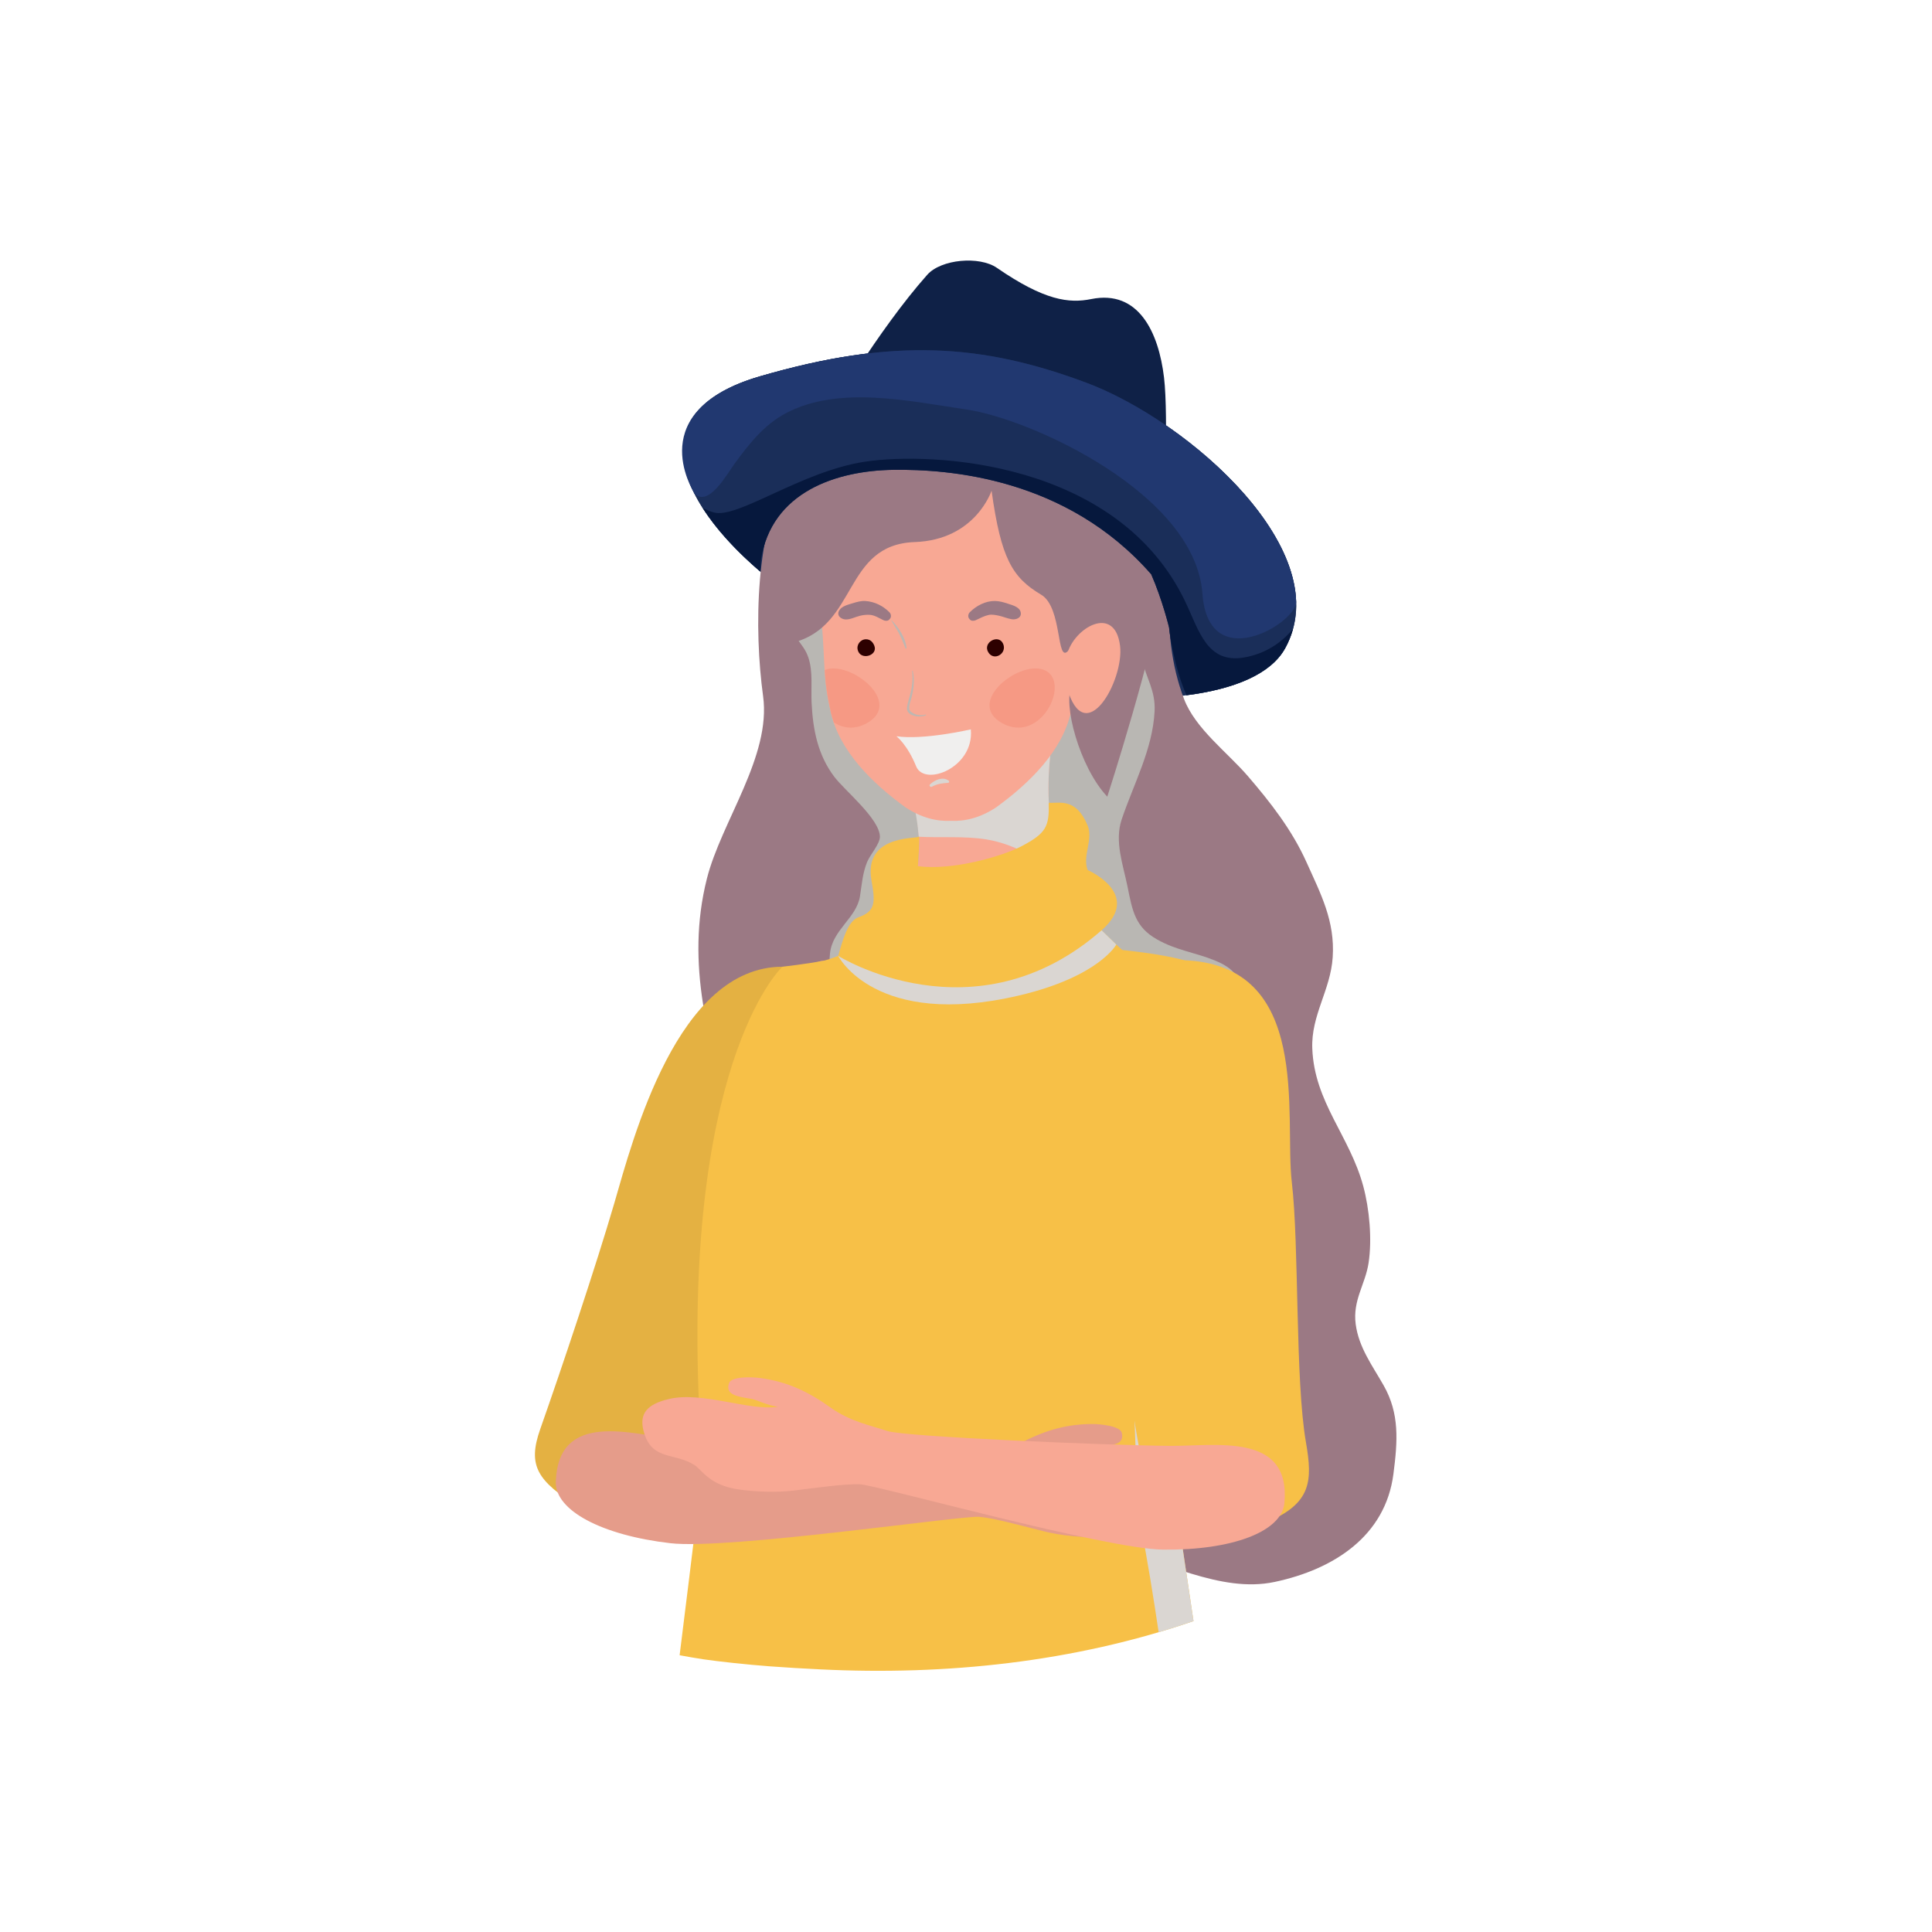 <?xml version="1.0" encoding="utf-8"?>
<!-- Generator: Adobe Illustrator 27.5.0, SVG Export Plug-In . SVG Version: 6.00 Build 0)  -->
<svg version="1.1" id="Capa_1" xmlns="http://www.w3.org/2000/svg" xmlns:xlink="http://www.w3.org/1999/xlink" x="0px" y="0px"
	 viewBox="0 0 2122 2122" style="enable-background:new 0 0 2122 2122;" xml:space="preserve">
<g>
	<path style="fill:#1A2E59;" d="M932.386,694.037c150.556,81.176,430.785,105.025,479.026,18.156
		c58.528-105.407-105.056-249.708-218.902-292.085c-113.828-42.367-211.238-49.393-357.897-6.743
		C662.774,463.338,781.829,612.861,932.386,694.037z"/>
	<g>
		<path style="fill:#9B7984;" d="M1285.394,650.581c-3.752,38.801,1.201,80.596,15.055,117.095
			c12.394,32.648,47.539,58.513,70.123,84.752c25.077,29.152,48.524,59.237,64.392,94.537
			c15.693,34.896,31.427,64.523,28.796,104.477c-2.37,36.163-23.834,63.539-22.421,100.17
			c2.282,59.132,41.059,95.802,55.987,151.226c6.745,25.028,9.841,58.156,5.832,84.384c-3.605,23.552-17.62,40.933-14.151,67.137
			c3.396,25.659,18.129,45.201,30.684,67.283c17.661,31.089,15.427,61.246,10.745,97.417
			c-8.802,67.961-65.232,104.591-130.384,118.445c-60.374,12.828-123.1-24.842-182.264-36.445
			c-83.782-16.436-154.267-66.112-210.344-129.644c-42.762-48.448-87.137-94.625-123.251-148.578
			c-36.784-54.937-57.028-123.907-77.02-186.371c-28.709-89.68-54.504-177.375-30.782-271.354
			c15.829-62.708,70.801-134.386,61.746-200.466c-9.988-72.964-9.125-184.783,29.474-248.298
			c38.253-62.935,63.958-93.005,149.129-100.282C1261.762,395.139,1289.55,607.585,1285.394,650.581z"/>
		<path style="fill:#B9B7B3;" d="M1019.613,521.447c-1.413,0.339-2.809,0.726-4.18,1.154c-19.807,6.18-34.548,4.059-54.928,5.818
			c-26.932,2.324-80.976,8.77-83.685,44.036c0,0-4.117,53.559-4.131,53.703c-1.469,19.098-3.598,37.164-2.97,56.672
			c0.629,19.664,12.521,22.567,18.161,39.432c5.213,15.595,2.752,33.564,3.542,49.707c1.437,29.323,6.714,57.135,24.957,81.252
			c11.383,15.04,49.595,45.89,50.072,65.627c0.185,7.893-10.797,19.873-14.097,28.029c-5.018,12.409-5.727,24.528-7.81,37.576
			c-3.808,23.81-29.973,36.508-32.894,62.423c-5.914,52.477,42.867,69.373,80.16,89.044c19.807,10.456,43.174,15.33,65.547,15.749
			c29.434,0.555,58.594-6.163,88.316-4.809c54.117,2.484,112.07,0.516,163.063-20.188c35.622-14.468,80.272-49.347,26.06-71.566
			c-22.487-9.216-42.385-11.072-64.094-23.383c-23.949-13.579-26.918-31.255-32.348-58.204c-4.729-23.44-14.465-49.403-6.365-73.471
			c13.128-39.067,34.097-77.086,36.163-119.041c1.114-22.679-9.327-36.275-13.885-56.794c-4.446-20.017-1.615-35.337-16.404-52.726
			c-23.964-28.175-52.17-50.282-73.649-80.257c-18.726-26.134-39.785-52.984-71.921-62.577
			C1069.725,521.915,1042.85,515.8,1019.613,521.447z"/>
		<g>
			<path style="fill:#E4B142;" d="M859.536,1061.786c-115.709,0.065-164.271,189.17-184.846,259.795
				c-19.629,67.329-58.06,182.156-81.281,247.932c-14.353,40.665-3.081,56.979,42.302,85.765
				c69.695,44.185,115.782,10.538,127.344-15.232c40.438-90.124,196.393-359.156,213.852-442.79
				C995.876,1106.387,859.536,1061.786,859.536,1061.786z"/>
		</g>
		<g>
			<path style="fill:#F8A894;" d="M1232.561,1043.391c-10.456,0.015-116.54-77.811-68.653-272.275l-22.989-28.726
				c-54.799,13.7-185.272,13.364-161.124,68.117c95.061,215.554-68.131,244.986-76.472,244.986
				c-37.622,0-30.806,180.345,118.201,180.345c149.007,0,192.889-135.751,201.983-155.495
				C1233.876,1057.824,1232.561,1043.391,1232.561,1043.391z"/>
			<path style="fill:#DAD6D2;" d="M1170.372,966.927c-18.251-43.819-28.126-107.851-6.463-195.811l-19.035-23.785
				c-58.672,10.109-117.926,21.661-167.538,46.328c-0.977,4.96-0.331,10.519,2.461,16.848
				c18.782,42.599,26.779,78.518,29.362,108.518c23.203,1.299,49.822-0.952,73.865,2.887
				C1118.265,927.514,1149.378,948.812,1170.372,966.927z"/>
		</g>
		<g>
			<path style="fill:#F7C047;" d="M746.451,1818.025c8.874,1.656,17.773,3.213,26.706,4.536c15.425,2.285,46.884,5.72,72.026,7.615
				c18.565,1.406,37.137,2.446,55.743,3.366c138.381,6.841,278.65-7.987,409.955-53.008
				c-19.639-130.871-34.791-230.57-31.539-259.657c31.247-279.892,81.054-402.169,70.938-432.361
				c-8.958-26.731-49.001-37.72-117.719-45.125c0,0-61.03-54.277-62.19-76.464l-173.706,22.187
				c-23.719,43.876-82.143,64.329-93.341,66.38c-18.163,3.34-43.788,6.293-43.788,6.293
				c-11.934,10.482-117.517,133.998-88.486,538.209C772.156,1615.405,760.909,1700.64,746.451,1818.025z"/>
			<path style="fill:#DAD6D2;" d="M1272.598,1792.748c12.835-3.793,25.6-7.869,38.284-12.215
				c-19.639-130.871-34.791-230.57-31.539-259.657c22.662-202.985,55.066-323.01,67.315-385.199v-0.01
				c-10.287,1.218-20.438,3.123-30.331,6.295c-0.008,0.007-0.008,0.007-0.024,0.024c-48.538,58.962-61.237,124.18-69.21,198.174
				c-7.825,72.696,0.373,306.083,6.141,336.579C1260.415,1714.741,1266.795,1753.567,1272.598,1792.748z"/>
		</g>
		<g>
			<path style="fill:#F8A894;" d="M1178.238,588.318c-30.596-72.114-90.35-81.088-90.35-81.088
				c-12.144-2.816-24.309-4.984-36.341-6.397v-1.35c-2.394,0.146-4.808,0.414-7.213,0.638c-2.404-0.224-4.816-0.492-7.213-0.638
				v1.35c-12.029,1.413-24.197,3.581-36.338,6.397c0,0-59.756,8.974-90.35,81.088c-19.51,46.004-9.45,67.322-6.738,110.618
				c2.575,41.227,1.218,49.49,8.665,83.015c9.498,42.728,45.434,78.192,82.282,104.864c17.064,11.198,33.751,15.476,49.692,14.733
				c15.944,0.743,32.628-3.535,49.693-14.733c36.85-26.672,72.786-62.136,82.282-104.864c7.447-33.525,6.093-41.788,8.665-83.015
				C1187.684,655.64,1197.755,634.323,1178.238,588.318z"/>
		</g>
		<path style="fill:#9B7984;" d="M1189.984,411.275c-27.432-25.651-170.839-48.935-250.507,9.73
			c-62.764,46.216-88.871,114.013-84.813,191.452c0.806,15.284,2.555,30.499,4.969,45.612c1.379,8.575,11.756,47.627,11.756,47.627
			c71.113-18.541,54.606-107.568,133.336-110.326c66.854-2.341,84.347-56.448,84.347-56.448
			c10.385,74.616,22.711,95.385,54.494,114.265c23.656,14.055,16.328,76.335,29.77,61.529c15.951-17.54,8.965,19.025,8.965,19.025
			s-13.062,25.607-4.953,19.106c-10.441,19.14,8.027,89.429,38.833,122.189c0,0,53.413-165.136,61.973-235.403
			C1296.875,486.013,1217.143,436.673,1189.984,411.275z"/>
		<g>
			<path style="fill:#F8A894;" d="M1171.967,719.019c7.231-29.364,52.438-55.922,58.231-9.764
				c4.777,38.034-39.059,116.564-58.667,44.77L1171.967,719.019z"/>
		</g>
		<path style="fill:#DAD6D2;" d="M920.623,1049.893c0,0,40.633,80.523,198.344,43.561c88.13-20.655,107.108-56.002,107.108-56.002
			l-16.144-15.685L920.623,1049.893z"/>
		<path style="fill:#F7C047;" d="M1008.156,951.345c0.621-7.196,1.807-27.062,1.281-32.321c-4.702,2.405-60.979-1.605-52.265,47.902
			c4.283,24.319,4.646,33.927-14.46,40.64c-12.319,4.324-18,28.489-22.09,42.326c0,0,149.918,93.818,289.308-28.126
			c45.634-39.922-15.403-66.209-15.403-66.209c-5.8-16.266,6.529-33.257,0-49.008c-12.828-30.918-31.322-23.946-42.584-24.843
			c0.467,26.119-2.68,33.427-30.217,47.888C1101.612,940.147,1046.828,956.444,1008.156,951.345z"/>
		<g>
			<g>
				<g>
					<g>
						<path style="fill:#9B7984;" d="M1064.95,680.064c0.059,0.073,0.119,0.147,0.179,0.22c1.64,2.023,4.588,1.828,6.675,0.861
							c4.691-2.173,9.035-4.63,14.138-5.721c3.387-0.724,7.142,0.01,10.481,0.671c5.009,0.992,9.708,3.19,14.732,4.035
							c5.168,0.868,11.53-1.881,9.815-8.115c-1.549-5.631-9.536-7.47-14.317-9.079c-4.423-1.488-9.122-2.779-13.816-2.852
							c-10.362-0.16-20.558,5.207-27.708,12.409c-1.624,1.635-2.29,4.681-0.861,6.675
							C1064.484,679.476,1064.711,679.774,1064.95,680.064L1064.95,680.064z"/>
					</g>
				</g>
				<g>
					<g>
						<path style="fill:#9B7984;" d="M977.678,679.318c0.036-0.049,0.072-0.099,0.107-0.148c1.436-1.988,0.757-5.044-0.861-6.675
							c-7.124-7.18-16.475-11.783-26.604-12.386c-4.593-0.273-9.291,1.073-13.636,2.415c-4.868,1.503-12.157,3.185-14.93,7.918
							c-3.295,5.626,2.015,9.835,7.245,9.945c5.092,0.108,10.55-2.824,15.458-4.027c3.722-0.912,7.502-1.344,11.323-1.017
							c5.103,0.437,9.956,3.71,14.47,5.803c2.082,0.965,5.041,1.164,6.675-0.861C977.182,679.968,977.434,679.646,977.678,679.318
							L977.678,679.318z"/>
					</g>
				</g>
			</g>
			<g>
				<g>
					<g>
						<g>
							<path style="fill:#2D0000;" d="M960.316,709.221c-1.605-4.018-4.483-7.078-9.136-7.078c-6.114,0-10.689,6.003-9.066,11.902
								C945.398,725.985,964.606,719.963,960.316,709.221L960.316,709.221z"/>
						</g>
					</g>
					<g>
						<g>
							<path style="fill:#2D0000;" d="M1101.787,707.133c-4.838-11.185-22.727-1.675-16.381,9.158
								C1091.567,726.809,1106.407,717.815,1101.787,707.133L1101.787,707.133z"/>
						</g>
					</g>
				</g>
			</g>
			<path style="fill:#F69984;" d="M1148.837,736.777c-26.699-14.411-89.938,34.387-48.066,57.559
				C1142.64,817.517,1175.534,751.194,1148.837,736.777z"/>
			<path style="fill:#F69984;" d="M905.865,735.913c0.879,14.709,2.163,25.761,6.672,46.077c0.872,3.883,2.017,7.683,3.301,11.459
				c9.963,6.47,22.575,8.404,36.153,0.887C992.89,771.696,933.531,724.656,905.865,735.913z"/>
			<g>
				<g>
					<g>
						<path style="fill:#BDB7B2;" d="M978.695,680.801c2.6,4.993,5.818,9.601,8.522,14.539c2.959,5.403,4.976,11.067,7.311,16.734
							c0.221,0.536,1.154,0.538,1.103-0.149c-0.858-11.539-8.915-23.182-16.826-31.209
							C978.748,680.658,978.659,680.732,978.695,680.801L978.695,680.801z"/>
					</g>
				</g>
				<g>
					<g>
						<path style="fill:#BDB7B2;" d="M1001.898,737.041c0.794,7.885,0.237,15.741-1.603,23.448
							c-1.287,5.392-3.263,10.599-4.051,16.105c-1.451,10.136,13.654,12.043,20.709,8.97c0.44-0.191,0.124-0.918-0.325-0.77
							c-5.49,1.805-12.272,0.344-16.608-3.469c-3.196-2.811-0.256-9.915,0.665-13.389c2.791-10.525,4.116-20.183,1.901-30.989
							C1002.509,736.563,1001.858,736.646,1001.898,737.041L1001.898,737.041z"/>
					</g>
				</g>
			</g>
			<g>
				<path style="fill:#F0EFEE;" d="M984.564,808.65c29.934,4.477,81.726-7.552,81.726-7.552c4,42.051-50.889,63.317-60.038,40.631
					C996.554,817.717,984.564,808.65,984.564,808.65z"/>
			</g>
			<g>
				<g>
					<g>
						<path style="fill:#DAD6D2;" d="M1023.513,864.099c5.745-3.186,11.347-3.831,17.746-4.264c1.358-0.092,1.704-1.664,0.66-2.436
							c-6.538-4.829-15.212-0.661-20.43,4.077C1020.049,862.784,1021.89,864.999,1023.513,864.099L1023.513,864.099z"/>
					</g>
				</g>
			</g>
		</g>
	</g>
	<path style="fill:#0F2147;" d="M909.94,456.337c0,0,54.292-93.497,108.504-154.542c15.281-17.204,57.293-20.826,76.447-7.635
		c52.421,36.131,79.417,39.212,103.678,34.309c52.009-10.531,74.004,36.548,79.926,86.153c5.179,43.415-0.339,159.19-0.339,159.19
		s-80.128-109.836-162.054-121.802C1034.168,440.069,909.94,456.337,909.94,456.337z"/>
	<path style="fill:#1A2E59;" d="M1192.51,420.108c-113.828-42.367-211.238-49.393-357.897-6.743
		c-131.489,38.241-92.594,134.742,0.339,214.327c0.444-7.262,0.663-11.732,0.663-11.732c11.359-76.828,84.837-99.112,145.545-99.926
		c60.706-0.816,190.371,8.526,283.296,114.771c12.361,28.305,19.556,58.28,19.556,58.28s4.02,40.17,19.14,74.494
		c52.299-6.672,92.576-23.147,108.26-51.386C1469.94,606.786,1306.356,462.485,1192.51,420.108z"/>
	<path style="fill:#06183D;" d="M1264.456,630.805c12.361,28.305,19.556,58.28,19.556,58.28s4.02,40.17,19.14,74.494
		c52.299-6.672,92.576-23.147,108.26-51.386c3.859-6.948,6.689-14.065,8.699-21.301c-13.215,15.707-30.677,27.147-53.3,31.176
		c-41.261,7.342-49.887-29.734-65.144-61.571c-74.019-154.405-277.754-164.547-351.507-153.419
		c-70.589,10.648-140.162,63.359-166.449,55.693c-4.205-1.233-8.1-2.904-11.844-4.767l-0.018,0.017
		c14.999,23.439,36.914,47.225,63.103,69.67c0.444-7.262,0.663-11.732,0.663-11.732c11.359-76.828,84.837-99.112,145.545-99.926
		C1041.866,515.218,1171.531,524.56,1264.456,630.805z"/>
	<path style="fill:#213870;" d="M762.731,542.231c15.686,15.313,36.212-22.27,44.28-33.208
		c15.856-21.503,31.968-42.295,56.043-55.108c58.277-30.999,136.501-13.159,198.337-4.171
		c71.042,10.327,251.369,92.584,259.293,202.347c6.568,90.937,103.687,31.934,102.927,8.826
		c-3.187-96.401-134.895-205-231.102-240.809c-113.828-42.367-211.238-49.393-357.897-6.743
		C705.672,450.865,760.232,536.916,762.731,542.231z"/>
	<path style="fill:#E59C8A;" d="M610.467,1627.41c2.701-78.521,82.764-52.362,133.095-46.392
		c68.324,8.1,289.559,26.948,309.486,23.074c19.922-3.854,42.246-5.325,65.179-17.651c26.48-14.251,50.265-22.019,80.214-22.392
		c11.094-0.137,32.08,2.438,33.678,9.642c2.816,12.677-7.971,13.807-26.521,14.283c-5.074,0.136-19.598,5.227-29.9,4.889
		c29.756,8.94,84.757-6.602,119.904,6.801c21.315,8.132,32.418,19.04,21.654,41.603c-13.167,27.61-35.87,15.854-58.801,26.777
		c-9.23,4.404-19.091,20.219-52.533,20.445c-18.694,0.12-41.108-2.034-59.02-6.477c-22.874-5.666-53.373-14.387-71.446-16.034
		c-18.073-1.651-275.559,36.316-339.056,28.999C661.183,1686.328,609.378,1659,610.467,1627.41z"/>
	<g>
		<path style="fill:#F7C047;" d="M1298.57,1054.621c143.502,3.834,111.739,170.873,120.291,243.925
			c8.173,69.651,3.542,216.861,15.515,285.578c7.391,42.497,6.229,67.089-43.303,87.921c-76.06,32.007-122.905-7.907-130.023-35.242
			c-24.906-95.58-52.492-374.292-55.817-459.672C1201.619,1084.384,1298.57,1054.621,1298.57,1054.621z"/>
		<path style="fill:#F8A894;" d="M1410.71,1650.937c7.269-78.245-75.471-62.423-126.14-62.869
			c-68.799-0.643-290.648-9.97-309.922-16.328c-19.276-6.341-41.222-10.619-62.409-25.761
			c-24.472-17.493-47.072-28.234-76.747-32.365c-10.982-1.55-32.119-1.644-34.628,5.276c-4.39,12.224,6.163,14.719,24.511,17.542
			c5.018,0.775,18.767,7.666,29.044,8.634c-30.65,5.099-83.249-17.284-119.814-8.446c-22.173,5.364-34.565,14.787-26.747,38.523
			c9.561,29.057,33.573,20.268,54.937,34.026c8.602,5.525,16.38,22.455,49.515,26.923c18.533,2.484,41.037,3.179,59.383,1.05
			c23.408-2.725,54.762-7.52,72.898-6.857c18.139,0.653,268.74,70.938,332.652,71.727
			C1352.95,1702.947,1407.8,1682.389,1410.71,1650.937z"/>
	</g>
</g>
</svg>
